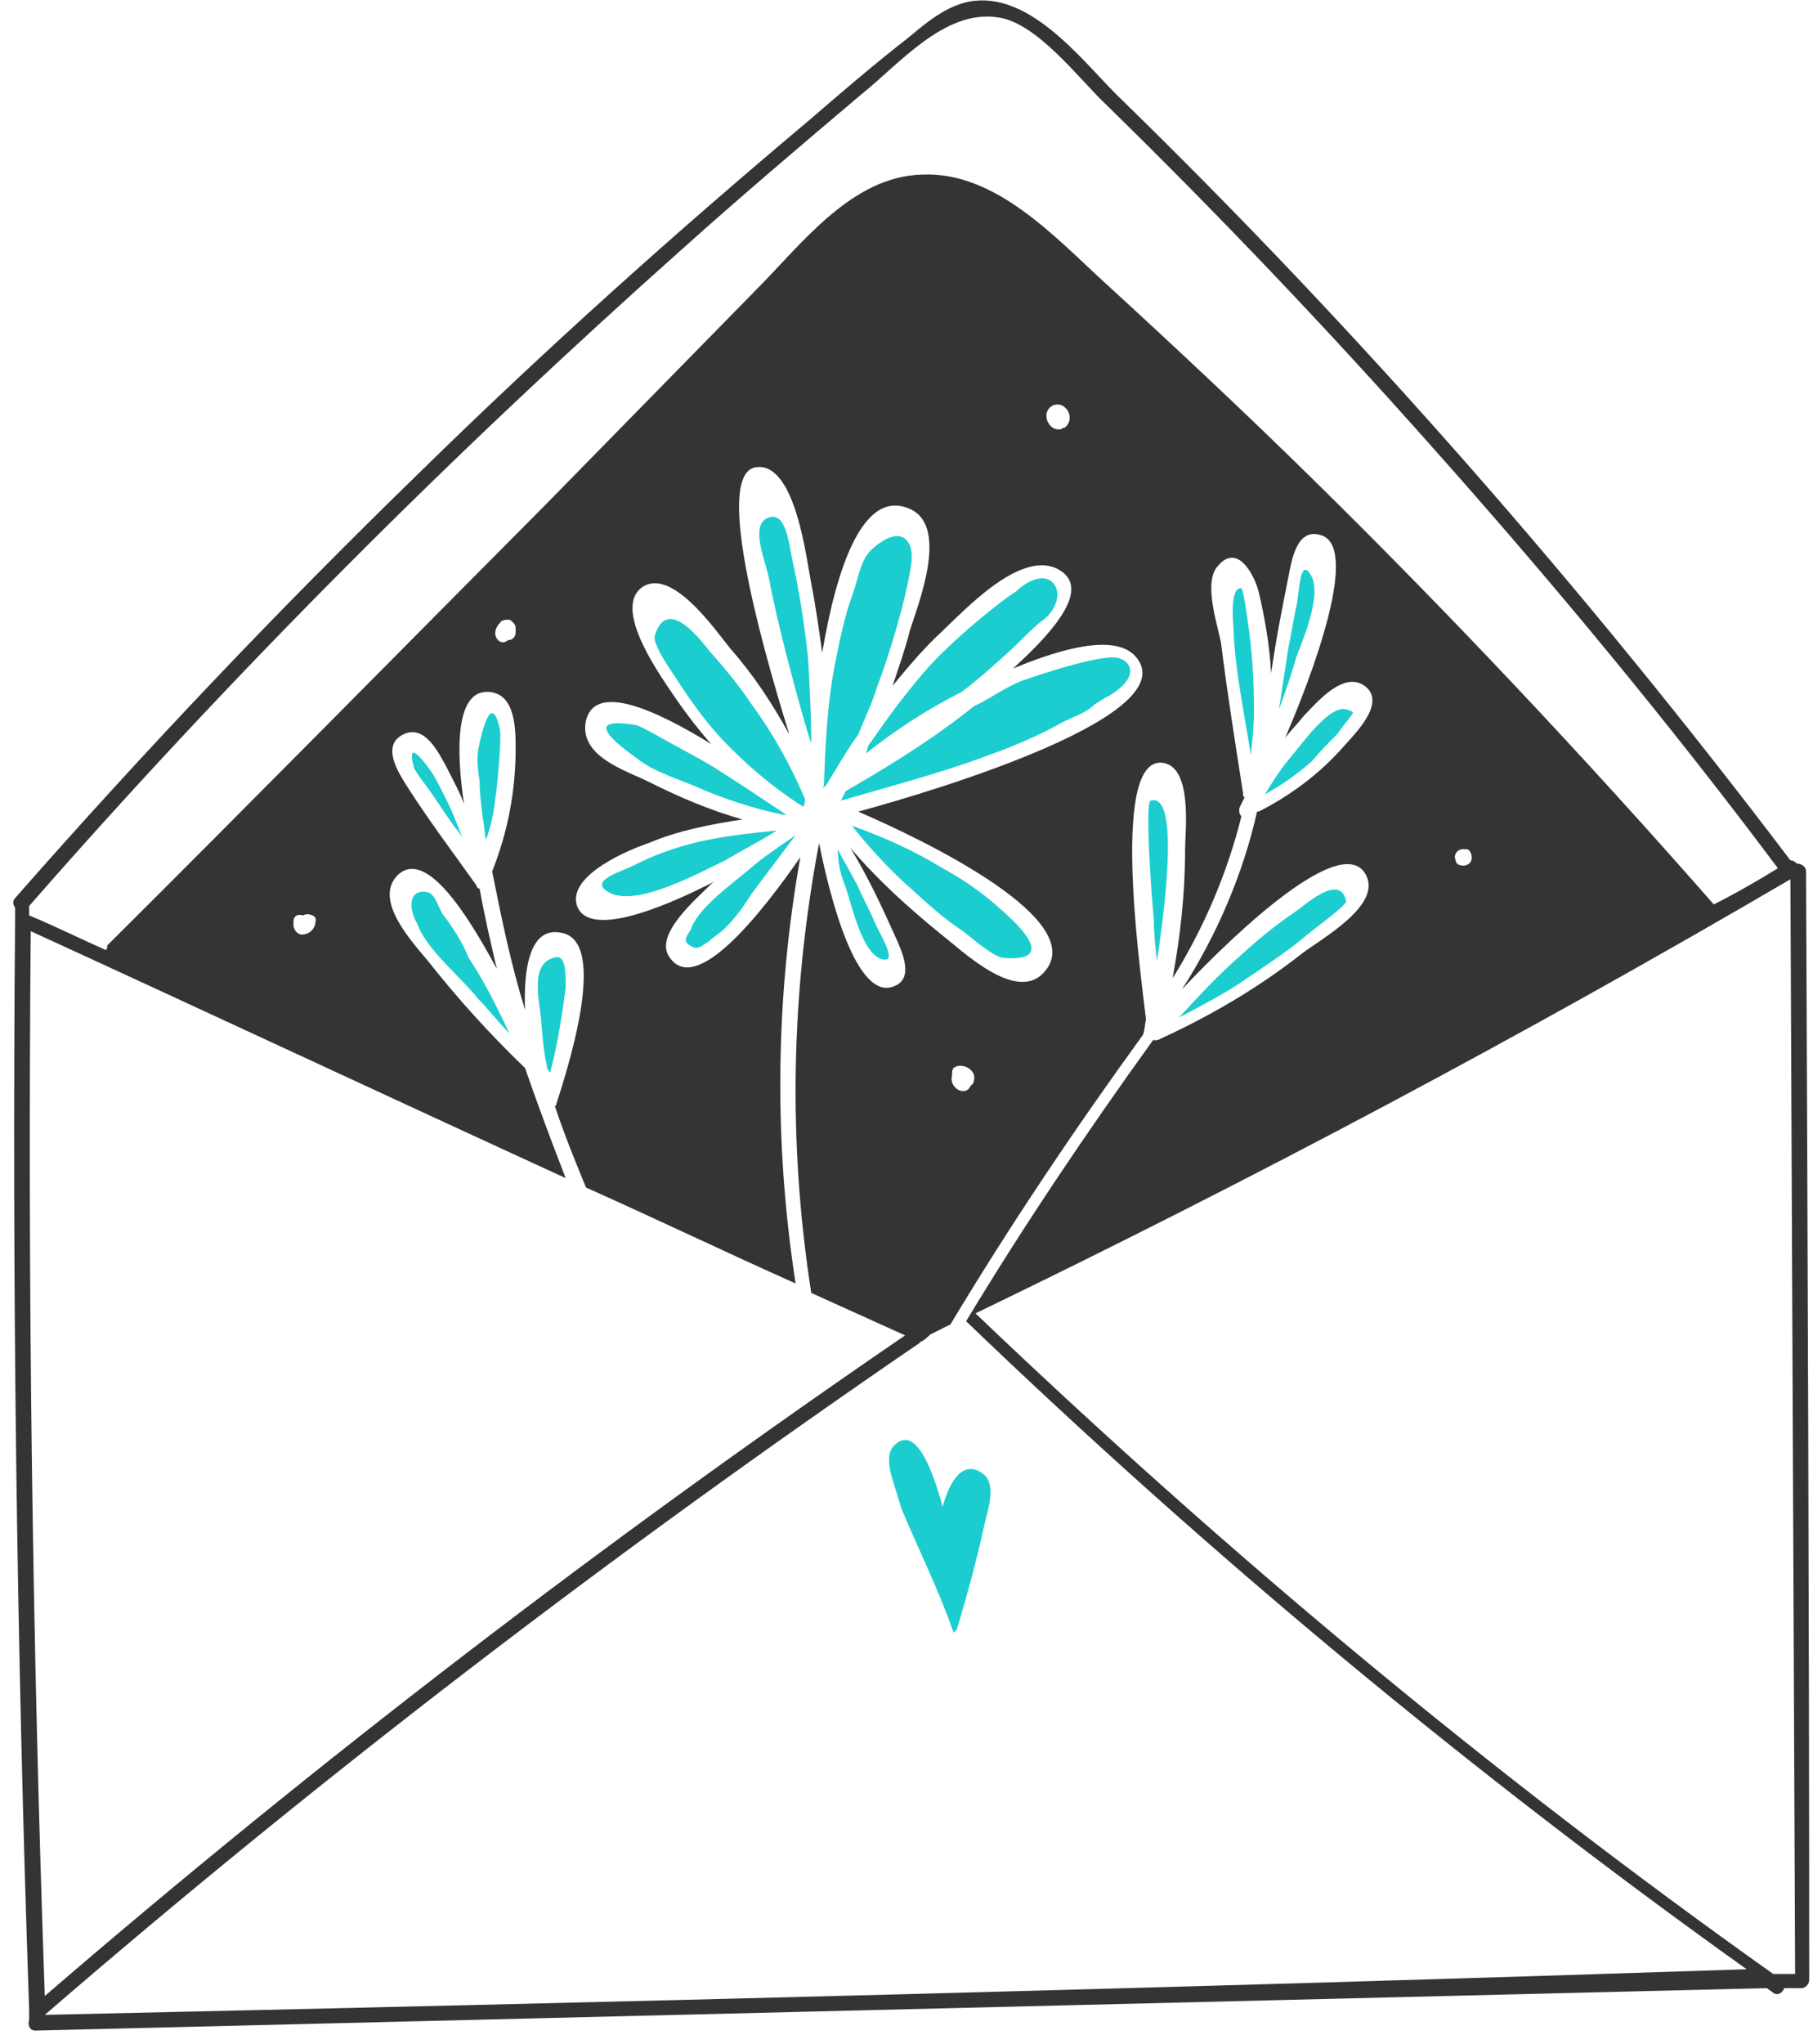 <svg width="134" height="151" viewBox="0 0 134 151" fill="none" xmlns="http://www.w3.org/2000/svg">
<path d="M64.007 55.654C66.204 53.912 68.516 52.401 71.06 51.123C72.447 50.077 73.719 48.916 74.99 47.754C75.453 47.289 76.378 46.359 76.956 45.895C77.765 45.43 78.69 43.919 77.765 42.99C76.956 42.293 75.684 43.106 75.106 43.687C73.95 44.384 71.06 46.824 70.019 47.87C68.863 48.916 67.823 50.194 66.898 51.355C65.973 52.517 65.163 53.679 64.354 54.841C64.123 55.074 64.123 55.306 64.007 55.654Z" fill="#1BCDCE"/>
<path d="M57.418 61.348C55.221 61.58 52.909 61.812 50.828 62.393C49.556 62.742 48.284 63.207 47.128 63.788C46.088 64.369 43.198 65.066 45.163 65.995C47.244 66.925 51.637 64.485 53.602 63.555C54.759 62.858 56.146 62.161 57.418 61.348Z" fill="#1BCDCE"/>
<path d="M58.111 60.186C56.377 59.024 54.643 57.862 52.793 56.7C51.868 56.119 50.943 55.654 49.903 55.074C49.441 54.841 47.475 53.679 47.013 53.563C42.157 52.75 46.781 55.771 47.359 56.235C48.516 57.049 50.019 57.514 51.406 58.094C53.487 59.024 55.683 59.721 57.88 60.186C57.996 60.186 58.111 60.186 58.111 60.186Z" fill="#1BCDCE"/>
<path d="M59.73 48.683C59.499 46.475 59.152 44.152 58.689 41.944C58.343 40.666 58.227 37.761 56.84 38.226C55.337 38.691 56.608 41.479 56.84 42.758C57.186 44.617 57.649 46.475 58.111 48.335C58.689 50.542 59.267 52.75 59.961 54.957C59.961 52.866 59.845 50.775 59.73 48.683Z" fill="#1BCDCE"/>
<path d="M61.002 58.095C61.811 56.816 62.504 55.538 63.429 54.26C63.892 53.099 64.47 51.937 64.817 50.775C65.742 48.335 67.013 44.152 67.36 41.596C67.591 39.853 66.551 38.691 64.47 40.55C63.545 41.363 63.429 42.874 62.967 44.036C62.389 45.662 62.042 47.405 61.695 49.148C61.117 52.169 61.002 55.19 60.886 58.211C60.77 58.095 60.77 58.095 61.002 58.095C60.886 58.211 60.886 58.095 61.002 58.095Z" fill="#1BCDCE"/>
<path d="M62.504 58.443C62.389 58.676 62.273 58.908 62.158 59.141C65.742 58.095 69.325 57.165 72.794 55.887C74.759 55.19 76.724 54.377 78.574 53.331C79.268 52.983 80.308 52.634 80.886 52.053C81.233 51.821 81.58 51.588 82.043 51.356C84.47 49.845 83.314 48.8 82.852 48.684C81.927 48.102 76.84 49.845 75.8 50.194C74.412 50.659 73.256 51.588 71.984 52.169C68.516 54.958 64.701 57.165 62.504 58.443Z" fill="#1BCDCE"/>
<path d="M67.591 65.879C68.747 66.925 69.903 67.97 71.175 68.784C71.638 69.132 73.487 70.759 74.181 70.759C78.459 71.108 74.875 67.97 73.95 67.157C72.678 65.995 71.175 64.95 69.672 64.136C67.591 62.858 65.279 61.812 62.967 60.999C64.354 62.742 65.857 64.368 67.591 65.879Z" fill="#1BCDCE"/>
<path d="M36.955 53.912C36.261 50.659 35.452 54.842 35.336 55.422C35.221 56.236 35.336 56.933 35.452 57.746C35.452 58.676 35.567 59.489 35.683 60.419C35.798 60.999 35.798 61.464 35.914 62.045C36.261 61.116 36.492 60.07 36.608 59.024C36.723 58.327 37.07 54.842 36.955 53.912Z" fill="#1BCDCE"/>
<path d="M32.793 67.622C32.33 67.041 32.215 65.879 31.405 65.879C30.134 65.763 30.249 67.274 30.827 68.203C31.521 70.178 34.064 72.154 35.336 73.78C36.145 74.594 36.839 75.523 37.648 76.336C36.723 74.361 35.799 72.502 34.642 70.759C34.18 69.597 33.486 68.552 32.793 67.622Z" fill="#1BCDCE"/>
<path d="M62.504 65.531C62.967 66.925 63.776 70.643 65.279 70.875C66.435 71.108 64.817 68.668 64.585 67.971C64.239 67.157 63.776 66.344 63.429 65.531C62.967 64.601 62.389 63.672 61.926 62.742C61.926 63.788 62.158 64.717 62.504 65.531Z" fill="#1BCDCE"/>
<path d="M40.885 70.759C39.729 71.108 39.614 72.386 39.845 74.129C40.076 75.639 40.076 77.266 40.423 78.776C40.423 78.893 40.539 79.125 40.654 79.241C41.232 77.15 41.579 74.71 41.81 72.967C41.81 71.689 41.81 70.411 40.885 70.759Z" fill="#1BCDCE"/>
<path d="M96.378 69.249C96.725 68.9 99.5 66.925 99.5 66.576C99.037 64.368 96.263 67.041 95.684 67.389C94.297 68.319 93.025 69.365 91.754 70.526C90.135 71.921 88.632 73.547 87.129 75.174C88.864 74.245 90.713 73.315 92.332 72.153C93.719 71.224 95.106 70.294 96.378 69.249Z" fill="#1BCDCE"/>
<path d="M31.983 57.165C31.752 56.816 29.902 54.144 30.596 56.7C30.712 57.049 31.637 58.211 31.868 58.559C32.33 59.256 32.908 60.07 33.371 60.767C33.602 61.115 33.949 61.464 34.18 61.929C33.833 60.999 33.486 60.07 33.024 59.14C32.677 58.443 32.33 57.746 31.983 57.165Z" fill="#1BCDCE"/>
<path d="M51.059 68.668C50.597 69.365 50.481 69.597 51.175 69.946C51.637 70.178 51.868 69.829 52.331 69.597C52.678 69.249 53.256 68.9 53.602 68.551C54.412 67.738 54.99 66.925 55.568 65.995L58.805 61.696C57.649 62.51 56.377 63.323 55.337 64.252C53.949 65.414 51.522 67.157 51.059 68.668Z" fill="#1BCDCE"/>
<path d="M92.679 52.518C92.679 50.31 92.563 48.103 92.216 45.895C92.216 45.663 91.869 43.455 91.754 43.455C90.829 43.339 91.176 46.244 91.176 46.592C91.291 49.613 91.985 52.75 92.447 55.771C92.563 54.725 92.679 53.68 92.679 52.518Z" fill="#1BCDCE"/>
<path d="M85.511 70.992C86.32 65.647 87.014 58.559 85.048 59.141C84.586 59.257 85.164 66.925 85.279 67.855C85.279 68.9 85.395 69.946 85.511 70.992Z" fill="#1BCDCE"/>
<path d="M133.488 64.37C133.488 64.021 133.141 63.789 132.795 63.789C132.679 63.673 132.563 63.556 132.332 63.556C117.187 43.572 100.539 24.517 82.504 6.972C79.845 4.3 76.03 -0.696 71.637 0.117C69.903 0.466 68.516 1.628 67.128 2.79C64.585 4.765 62.157 6.856 59.729 8.948C49.902 17.197 40.307 25.795 31.058 34.858C20.653 44.966 10.71 55.423 1.115 66.345C0.884 66.577 0.999 66.926 1.115 67.042C1.115 67.275 1.115 67.507 1.115 67.739C1.115 67.855 1.115 67.855 1.115 67.972C0.884 94.811 1.23 121.651 2.155 148.491C2.155 148.491 2.155 148.491 2.155 148.607C2.155 148.723 2.155 148.955 2.155 149.072V149.188C2.04 149.536 2.155 150.001 2.618 150.001L130.598 146.864C130.714 146.98 130.945 147.096 131.06 147.212C131.407 147.445 131.754 147.212 131.87 146.864C132.332 146.864 132.679 146.864 133.141 146.864C133.488 146.864 133.719 146.515 133.719 146.283C133.719 118.979 133.604 91.674 133.488 64.37ZM50.596 18.243C54.873 14.409 59.267 10.69 63.66 6.972C66.434 4.765 69.787 0.698 73.718 1.279C76.608 1.628 79.73 5.81 81.695 7.67C89.903 15.687 97.88 24.052 105.626 32.766C114.644 42.875 123.315 53.332 131.407 64.137C129.904 65.067 128.286 65.996 126.667 66.81C117.187 56.004 107.245 45.431 96.956 35.322C91.984 30.443 86.897 25.679 81.695 20.915C77.996 17.546 73.602 12.666 68.169 12.898C62.966 13.014 59.267 18.01 55.914 21.38L40.307 37.298C29.555 48.103 18.803 59.025 7.936 69.831C7.936 69.947 7.936 70.063 7.82 70.179C5.971 69.366 4.121 68.436 2.155 67.623C2.155 67.507 2.155 67.275 2.155 67.158C2.155 67.042 2.155 67.042 2.155 66.926C17.3 49.614 33.486 33.464 50.596 18.243ZM108.748 63.556C108.632 63.905 108.17 64.021 107.938 63.905C107.707 63.905 107.592 63.673 107.592 63.556C107.36 63.092 107.823 62.627 108.285 62.743C108.632 62.627 108.863 63.208 108.748 63.556ZM78.805 31.488C78.689 31.604 78.689 31.604 78.573 31.604C78.458 31.721 78.342 31.721 78.227 31.721C77.417 31.721 76.955 30.443 77.764 29.978C78.689 29.513 79.498 30.791 78.805 31.488ZM38.11 46.36C38.11 46.477 38.11 46.593 38.11 46.709C38.11 47.058 37.879 47.29 37.532 47.29C37.301 47.522 36.954 47.522 36.723 47.174C36.492 46.825 36.607 46.36 36.954 46.012C37.07 45.779 37.416 45.779 37.532 45.779C37.532 45.779 37.532 45.779 37.648 45.779C37.879 45.896 38.11 46.128 38.11 46.36ZM23.312 68.088C23.312 68.669 22.734 69.133 22.156 69.017C21.925 68.901 21.809 68.785 21.693 68.436C21.693 68.32 21.693 68.204 21.693 68.088C21.693 67.623 22.04 67.507 22.387 67.623C22.618 67.507 22.849 67.507 23.081 67.623C23.196 67.623 23.428 67.855 23.312 68.088ZM2.271 68.785C15.45 74.827 28.63 80.985 41.81 87.027C40.769 84.354 39.729 81.566 38.804 78.893C36.26 76.453 33.833 73.781 31.636 70.993C30.595 69.714 27.474 66.461 29.439 64.602C31.52 62.743 34.526 67.507 36.723 71.573C36.26 69.598 35.798 67.623 35.451 65.648C35.335 65.648 35.22 65.532 35.22 65.415C33.486 62.975 31.636 60.535 30.017 57.979C29.439 57.05 28.168 55.075 29.786 54.261C31.405 53.448 32.445 55.656 33.023 56.701C33.486 57.631 33.948 58.444 34.295 59.374C33.717 55.539 33.601 50.776 36.26 51.124C38.11 51.357 38.11 53.913 38.11 55.307C38.11 58.444 37.532 61.465 36.376 64.37C37.07 67.855 37.763 71.225 38.804 74.594C38.688 71.573 39.151 68.436 41.463 68.901C45.162 69.482 41.694 79.707 41.116 81.566C41.116 81.682 41.116 81.682 41 81.682C41.694 83.773 42.503 85.749 43.312 87.724C48.515 90.047 53.602 92.487 58.804 94.811C57.186 84.354 57.301 73.781 59.151 63.324C56.492 67.158 51.405 73.781 49.44 70.644C48.399 69.017 51.405 66.461 52.446 65.415C52.561 65.299 52.677 65.183 52.908 65.067C48.399 67.391 43.312 69.25 42.619 66.81C42.041 64.602 46.55 62.743 47.937 62.278C50.133 61.349 52.561 60.884 54.873 60.535C52.446 59.838 50.249 58.909 47.937 57.747C46.318 56.934 42.734 55.888 43.312 53.216C44.006 50.427 48.399 52.402 52.561 54.958C51.636 53.913 50.827 52.867 50.018 51.705C49.093 50.311 45.278 45.199 47.359 43.456C49.555 41.713 52.908 46.593 53.949 47.871C55.683 49.846 57.07 51.938 58.342 54.261C56.03 46.825 52.792 34.858 55.914 34.509C58.804 34.161 59.614 41.364 59.96 43.107C60.307 44.85 60.538 46.593 60.77 48.219C61.81 42.062 63.776 35.903 67.359 37.646C70.134 39.041 67.822 44.734 67.244 46.593C66.897 47.987 66.434 49.265 65.972 50.659C67.128 49.265 68.284 47.871 69.556 46.709C71.29 45.082 75.452 40.551 78.227 42.062C80.539 43.34 78.342 46.244 74.874 49.381C77.417 48.336 82.157 46.593 83.892 48.452C87.822 52.751 69.44 58.328 63.429 59.955C68.284 62.046 80.886 68.088 77.071 71.922C74.99 74.013 71.059 70.179 69.556 69.017C67.128 67.042 64.816 64.951 62.851 62.627C64.122 64.718 65.163 66.926 66.203 69.25C66.666 70.295 67.591 72.271 66.088 72.852C63.313 74.013 61.348 66.345 60.538 62.278C58.457 73.316 58.226 84.354 59.96 95.508C62.273 96.554 64.585 97.6 66.897 98.645C44.815 113.75 23.543 130.017 3.311 147.445C2.387 121.186 2.04 95.044 2.271 68.785ZM71.984 79.823C71.984 79.939 71.868 80.171 71.752 80.171C71.752 80.288 71.637 80.288 71.637 80.404C71.059 80.985 70.134 80.171 70.365 79.474C70.365 79.474 70.365 79.474 70.365 79.358C70.365 79.242 70.365 79.01 70.481 78.893C71.059 78.429 72.215 79.01 71.984 79.823ZM3.311 148.839C23.89 131.062 45.509 114.563 67.937 99.226L68.053 99.11C68.4 98.994 68.747 98.529 68.862 98.529C69.325 98.297 69.787 98.064 70.25 97.832C74.643 90.512 79.498 83.308 84.47 76.453C84.585 76.221 84.585 75.873 84.701 75.291C84.123 70.528 82.157 55.772 85.973 56.353C88.169 56.701 87.591 61.465 87.591 62.743C87.591 65.996 87.244 69.133 86.666 72.271C88.978 68.552 90.713 64.486 91.753 60.303C91.638 60.187 91.522 59.955 91.638 59.606C91.753 59.374 91.869 59.141 91.984 58.909C91.869 58.793 91.869 58.793 91.869 58.56C91.291 54.842 90.713 51.24 90.25 47.522C90.019 46.244 88.978 43.223 89.903 41.945C91.406 39.97 92.678 42.41 93.025 43.688C93.487 45.663 93.834 47.639 93.95 49.73C94.296 47.29 94.759 44.966 95.221 42.642C95.453 41.48 95.799 39.041 97.534 39.505C100.655 40.202 96.956 49.962 94.99 54.494C95.453 53.913 95.915 53.448 96.377 52.867C97.302 51.938 99.383 49.381 101.002 50.776C102.389 52.054 100.077 54.261 99.268 55.191C97.534 57.166 95.337 58.793 93.025 59.955H92.909C91.869 64.602 89.903 69.133 87.36 73.084C91.291 68.901 99.383 61.233 101.002 64.718C102.042 66.926 97.649 69.366 96.262 70.412C93.025 72.968 89.441 75.059 85.626 76.802C85.51 76.802 85.394 76.918 85.279 76.802L85.163 76.918C80.308 83.657 75.683 90.512 71.406 97.6C89.441 114.912 108.748 130.946 129.095 145.47C87.244 146.864 45.278 147.91 3.311 148.839ZM131.06 145.818C110.251 131.062 90.597 114.68 72.099 97.019C92.562 87.143 112.678 76.453 132.332 64.951C132.448 91.906 132.563 118.862 132.679 145.818C132.101 145.818 131.638 145.818 131.06 145.818Z" fill="#343434"/>
<path d="M98.69 54.377C99.037 54.028 99.268 53.563 99.615 53.215C99.962 52.634 100.309 52.634 99.5 52.401C98.228 52.053 96.147 55.074 95.338 56.003C94.644 56.817 94.066 57.746 93.488 58.676C94.76 57.978 95.916 57.165 96.956 56.236C97.534 55.538 98.112 54.958 98.69 54.377Z" fill="#1BCDCE"/>
<path d="M59.498 59.024C58.458 56.584 57.186 54.26 55.568 52.053C54.643 50.658 53.487 49.264 52.446 48.102C51.868 47.405 49.325 43.92 48.4 46.941C48.169 47.638 49.903 49.961 50.25 50.542C51.175 51.937 52.099 53.215 53.256 54.493C55.105 56.468 57.186 58.211 59.383 59.605C59.498 59.257 59.498 59.14 59.498 59.024Z" fill="#1BCDCE"/>
<path d="M96.841 42.409C96.031 41.131 96.031 44.036 95.8 44.849C95.569 45.895 95.453 46.824 95.222 47.87C94.991 49.38 94.76 50.891 94.528 52.401C94.991 51.123 95.453 49.845 95.8 48.567C96.378 47.057 97.766 43.803 96.841 42.409Z" fill="#1BCDCE"/>
<path d="M69.672 111.309C68.979 108.753 67.707 105.151 66.088 106.778C65.163 107.707 66.204 109.799 66.435 110.844C66.551 111.077 66.551 111.309 66.666 111.542C67.938 114.563 69.441 117.583 70.481 120.604C70.597 120.488 70.597 120.488 70.713 120.372C71.522 117.7 72.216 115.143 72.794 112.471C73.025 111.542 73.603 109.799 72.794 108.985C71.175 107.591 70.135 109.566 69.672 111.309Z" fill="#1BCDCE"/>
</svg>
